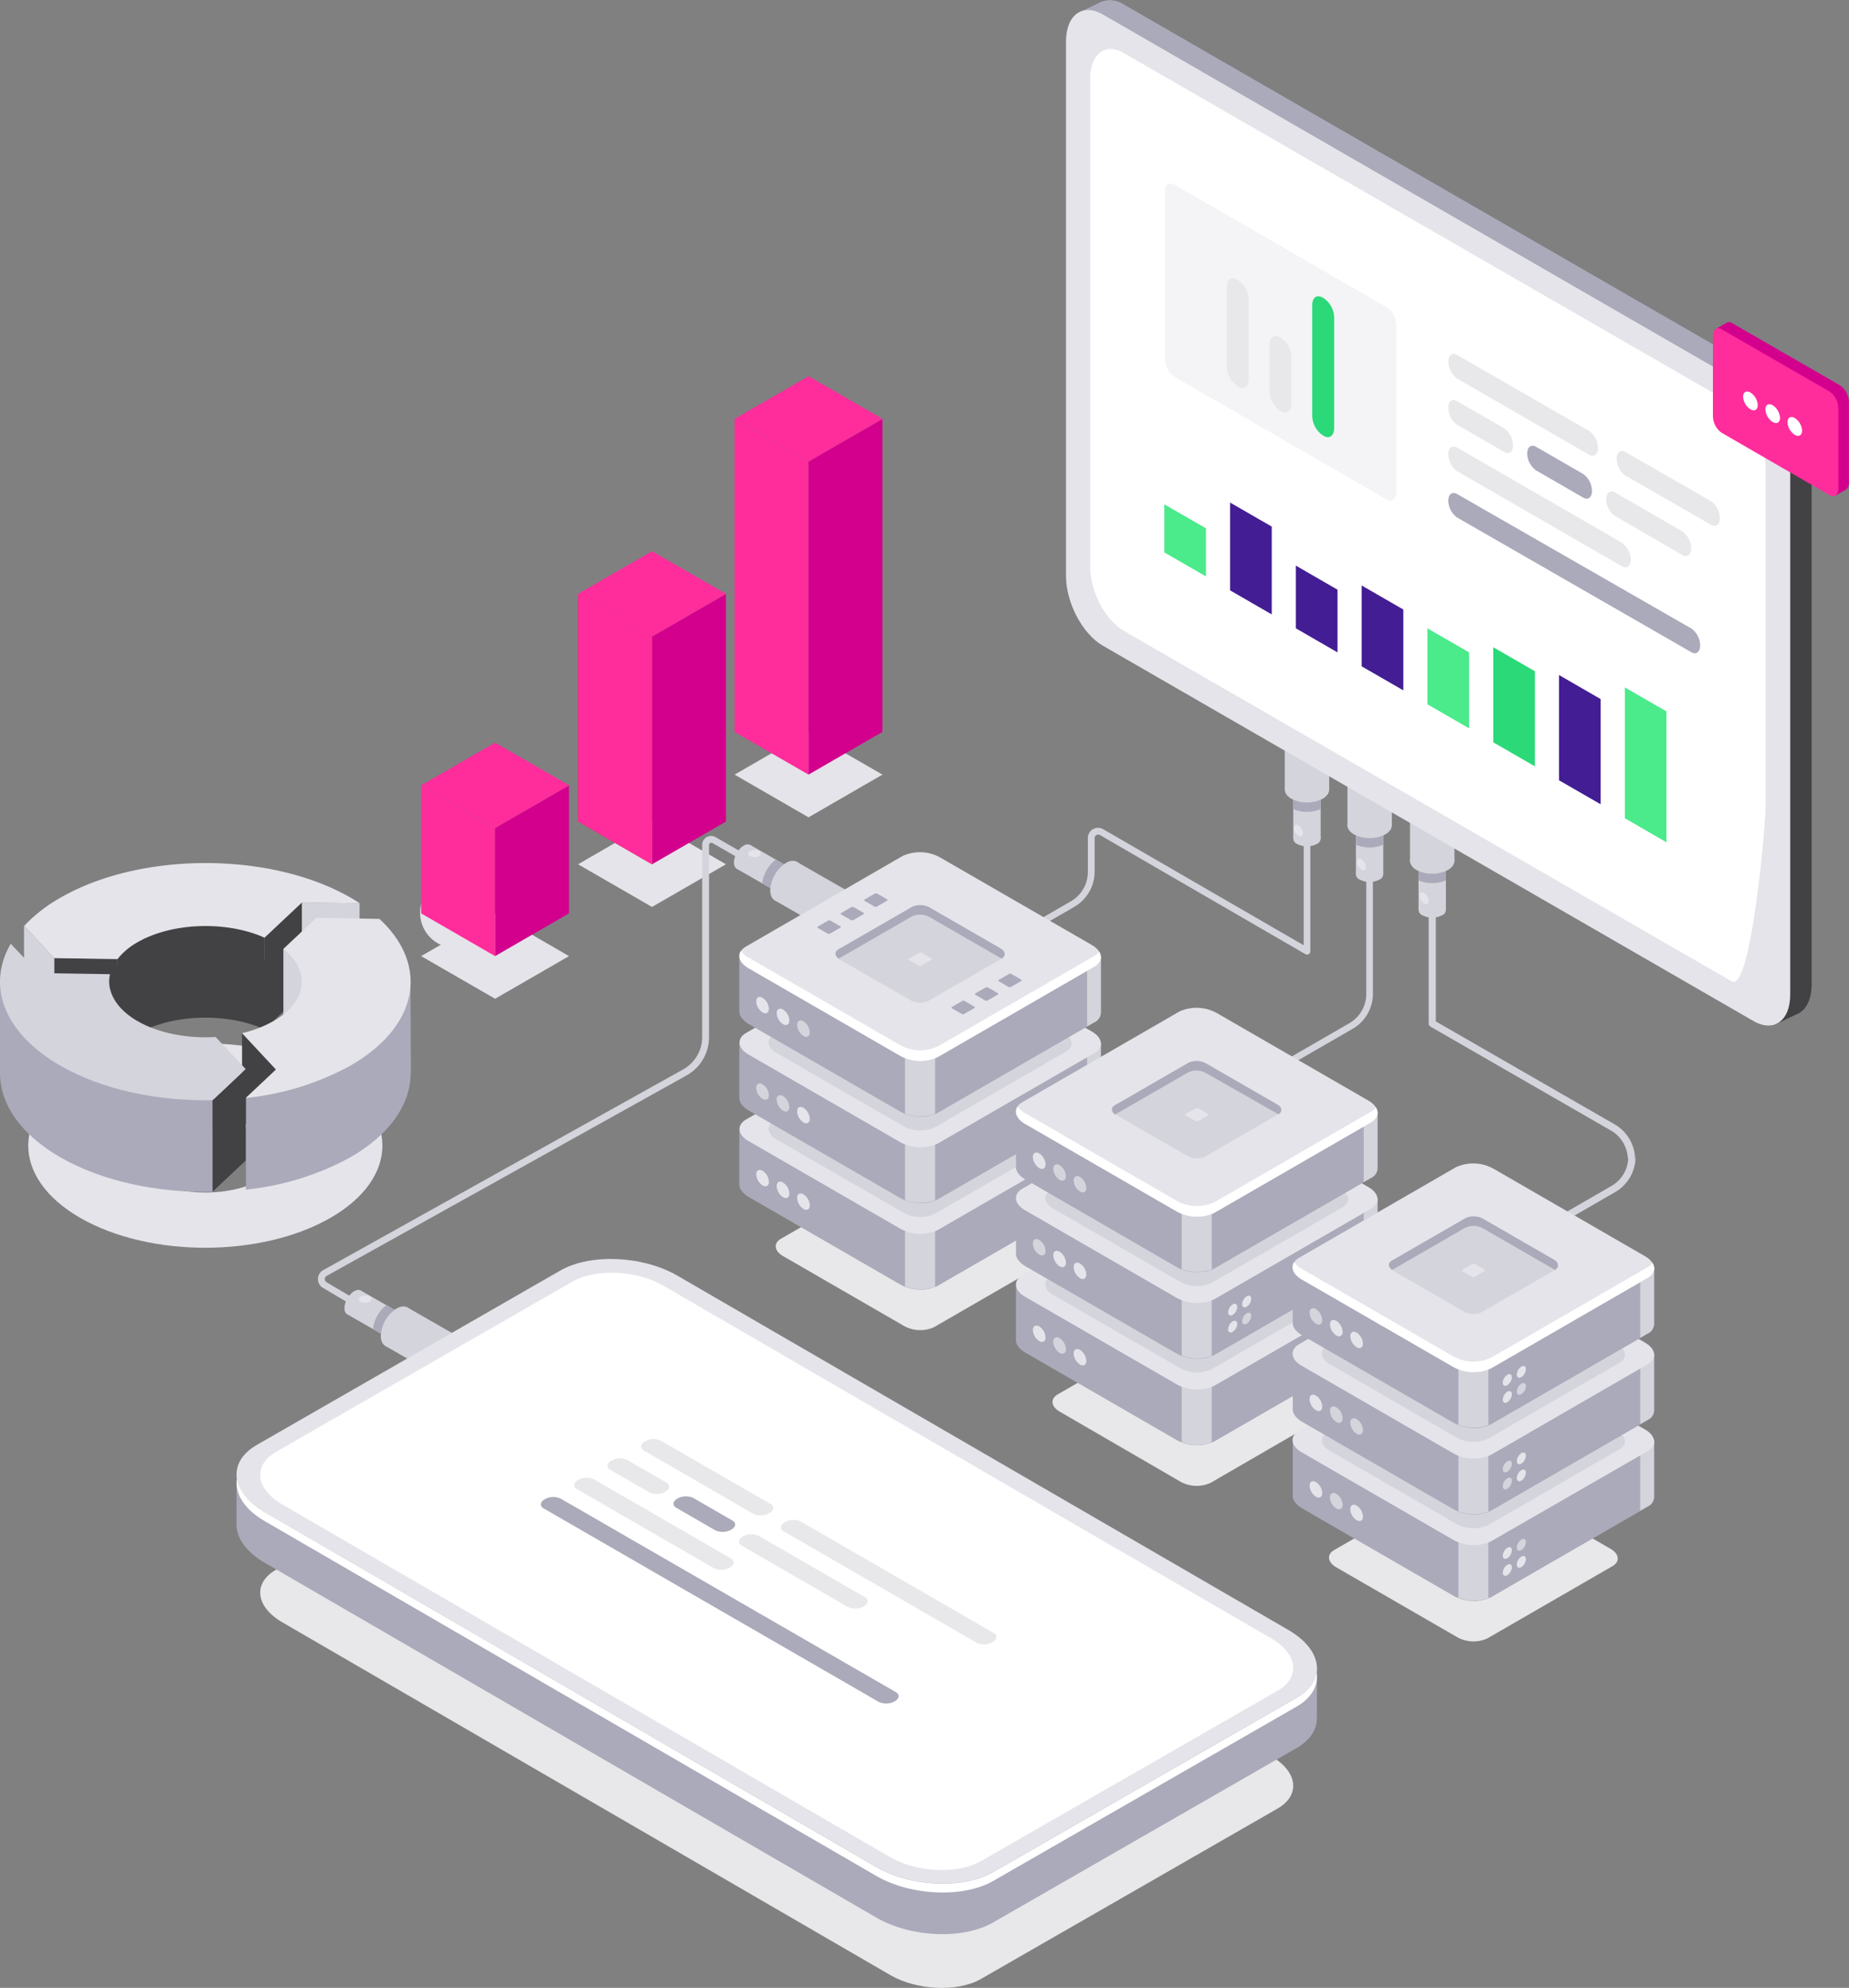 <svg xmlns="http://www.w3.org/2000/svg" viewBox="0 0 361.86 389.04"><rect x="0" y="0" width="361.86" height="389.04" fill="#808080" stroke="none"/><defs><style>.cls-1,.cls-11{fill:#e4e4ea;}.cls-2{fill:#424143;}.cls-3{fill:#d4d4dc;}.cls-4{fill:#aaaaba;}.cls-5{fill:#c13d1a;}.cls-6{fill:#d3008d;}.cls-7{fill:#ff2c9c;}.cls-8{fill:#e8e8ea;}.cls-9{fill:#fff;}.cls-10{fill:#9b9aac;}.cls-11{opacity:0.4;}.cls-12{fill:#2bd978;}.cls-13{fill:#4bea8b;}.cls-14{fill:#431d93;}</style></defs><title>00 - lifecycle 02 - colorcorrected</title><g id="Layer_2" data-name="Layer 2"><g id="Layer_2-2" data-name="Layer 2"><path class="cls-1" d="M64.68,210.07c-13.52-7.81-35.44-7.81-49,0s-13.52,20.46,0,28.27,35.44,7.81,49,0S78.21,217.87,64.68,210.07ZM51.46,230.7c-6.21,3.59-16.29,3.59-22.51,0s-6.22-9.41,0-13,16.29-3.59,22.51,0S57.67,227.11,51.46,230.7Z"/><path class="cls-2" d="M10.62,205.44l12.35.19a13.13,13.13,0,0,1,3.9-3.28c6.79-3.92,17.47-4.22,24.87-.91l7.34-6.9,11.3.18c-.56-.37-1.13-.73-1.74-1.07-15.7-9.07-41.16-9.07-56.87,0a29.87,29.87,0,0,0-7.07,5.5Z"/><polygon class="cls-3" points="70.37 176.78 70.37 194.72 59.07 194.54 59.07 176.6 70.37 176.78"/><polygon class="cls-2" points="51.74 183.51 51.74 201.44 59.07 194.54 59.07 176.6 51.74 183.51"/><path class="cls-2" d="M23,187.7v17.93L39.21,192.4l12.52,9V183.51L40.2,177.91S24.33,182.77,23.5,183,23,187.7,23,187.7Z"/><polygon class="cls-2" points="10.62 187.51 10.62 205.44 22.97 205.63 22.97 187.7 10.62 187.51"/><polygon class="cls-3" points="4.7 181.21 4.7 199.14 10.62 205.44 10.62 187.51 4.7 181.21"/><path class="cls-1" d="M10.62,187.51,23,187.7a13.14,13.14,0,0,1,3.9-3.28c6.79-3.92,17.47-4.22,24.87-.91l7.34-6.9,11.3.18c-.56-.37-1.13-.73-1.74-1.08-15.7-9.07-41.16-9.07-56.87,0a29.86,29.86,0,0,0-7.07,5.5Z"/><path class="cls-3" d="M55.46,185.71V202.2l10.69-2.56s-.63-9.65-.86-9.9S55.46,185.71,55.46,185.71Z"/><path class="cls-2" d="M47.37,202.2v17.93l1.15,1.23L56.06,217s-1.17-13.69-1.31-14S47.37,202.2,47.37,202.2Z"/><path class="cls-4" d="M61.92,197.57l-6.46,6.08c5.38,4.26,4.75,10.26-1.91,14.11a23,23,0,0,1-6.18,2.38L54,227.25l-5.92,5.57a53.78,53.78,0,0,0,20.51-6.34c13.5-7.79,15.38-19.75,5.67-28.71Z"/><polygon class="cls-4" points="48.13 214.88 48.13 232.82 62.78 227.16 80.41 210.34 80.34 191.3 61.69 206.08 48.13 214.88"/><path class="cls-1" d="M61.92,179.63l-6.46,6.08C60.84,190,60.2,196,53.54,199.82a23,23,0,0,1-6.18,2.38L54,209.32l-5.92,5.57a53.78,53.78,0,0,0,20.51-6.34c13.5-7.79,15.38-19.75,5.67-28.71Z"/><path class="cls-4" d="M48.08,227.16l-5.89-6.27c-5.47.33-11.14-.71-15.32-3.13s-6.11-5.91-5.35-9.16l-14-.22L2.1,202.64C-2.61,210.73.6,220,11.77,226.47c8.21,4.74,19.08,7,29.83,6.78Z"/><polygon class="cls-4" points="41.6 215.32 41.6 233.25 0 210.2 0 192.26 6.08 194.72 41.6 215.32"/><polygon class="cls-2" points="48.08 209.22 48.08 227.16 41.6 233.25 41.6 215.32 48.08 209.22"/><path class="cls-3" d="M48.08,209.22l-5.89-6.27c-5.47.33-11.14-.71-15.32-3.13s-6.11-5.91-5.35-9.16l-14-.22L2.1,184.7c-4.72,8.09-1.5,17.39,9.67,23.84,8.21,4.74,19.08,7,29.83,6.78Z"/><circle class="cls-1" cx="89.11" cy="178.63" r="6.9"/><polygon class="cls-1" points="82.42 187.12 96.89 178.76 111.36 187.12 96.89 195.47 82.42 187.12"/><polygon class="cls-1" points="113.13 169.15 127.6 160.79 142.07 169.15 127.6 177.5 113.13 169.15"/><polygon class="cls-1" points="143.76 151.6 158.23 143.25 172.7 151.6 158.23 159.96 143.76 151.6"/><polygon class="cls-5" points="127.6 169.15 127.6 124.59 113.13 116.23 113.13 160.79 127.6 169.15"/><polygon class="cls-6" points="127.6 124.59 142.07 116.23 142.07 160.79 127.6 169.15 127.6 124.59"/><polygon class="cls-7" points="127.6 169.15 127.6 124.59 113.13 116.23 113.13 160.79 127.6 169.15"/><polygon class="cls-7" points="96.89 187.12 96.89 162.05 82.42 153.7 82.42 178.76 96.89 187.12"/><polygon class="cls-6" points="96.89 162.05 111.36 153.7 111.36 178.76 96.89 187.12 96.89 162.05"/><polygon class="cls-7" points="82.42 153.7 96.89 145.34 111.36 153.7 96.89 162.05 82.42 153.7"/><polygon class="cls-7" points="158.23 151.6 158.23 90.33 143.76 81.98 143.76 143.25 158.23 151.6"/><polygon class="cls-6" points="158.23 90.33 172.7 81.98 172.7 143.25 158.23 151.6 158.23 90.33"/><polygon class="cls-7" points="143.76 81.98 158.23 73.63 172.7 81.98 158.23 90.33 143.76 81.98"/><polygon class="cls-7" points="113.13 116.23 127.6 107.88 142.07 116.23 127.6 124.59 113.13 116.23"/><path class="cls-3" d="M73.24,257.88a.65.65,0,0,1-.33-.09l-9.66-5.71a2,2,0,0,1,0-3.5l70.44-39.28a7.27,7.27,0,0,0,3.73-6.34v-37.6a1.75,1.75,0,0,1,2.63-1.52l6.66,3.84a.65.65,0,0,1-.65,1.13L139.44,165a.45.45,0,0,0-.68.39v37.6a8.57,8.57,0,0,1-4.39,7.48L63.93,249.71a.72.72,0,0,0,0,1.25l9.66,5.71a.65.65,0,0,1-.33,1.21Z"/><rect class="cls-3" x="71.64" y="252" width="5.36" height="11.57" transform="translate(334.92 321.54) rotate(119.83)"/><path class="cls-3" d="M67.41,256a4.19,4.19,0,0,1,1.89-3.29c1-.61,1.9-.12,1.9,1.09a4.19,4.19,0,0,1-1.89,3.29C68.26,257.7,67.41,257.21,67.41,256Z"/><rect class="cls-3" x="81.11" y="255.09" width="8.69" height="18.15" transform="translate(357.13 321.44) rotate(119.83)"/><path class="cls-4" d="M79,257.39l-3.4-1.95A6.94,6.94,0,0,0,73,260.09l3.4,1.95A6.94,6.94,0,0,0,79,257.39Z"/><path class="cls-3" d="M74.52,261.44a6.79,6.79,0,0,1,3.06-5.33c1.69-1,3.07-.19,3.08,1.76a6.79,6.79,0,0,1-3.06,5.33C75.9,264.18,74.53,263.39,74.52,261.44Z"/><path class="cls-1" d="M70.58,254.76a.54.54,0,0,1,0-1,2,2,0,0,1,1.78,0,.54.54,0,0,1,0,1A2,2,0,0,1,70.58,254.76Z"/><rect class="cls-3" x="147.86" y="164.79" width="5.36" height="11.57" transform="translate(373.4 124.84) rotate(119.83)"/><path class="cls-3" d="M143.63,168.8a4.19,4.19,0,0,1,1.89-3.29c1-.61,1.9-.12,1.9,1.09a4.19,4.19,0,0,1-1.89,3.29C144.48,170.5,143.63,170,143.63,168.8Z"/><rect class="cls-3" x="157.33" y="167.89" width="8.69" height="18.15" transform="translate(395.61 124.74) rotate(119.83)"/><path class="cls-4" d="M155.24,170.18l-3.4-1.95a6.93,6.93,0,0,0-2.67,4.65l3.4,1.95A6.94,6.94,0,0,0,155.24,170.18Z"/><path class="cls-3" d="M150.74,174.23a6.79,6.79,0,0,1,3.06-5.33c1.69-1,3.07-.19,3.08,1.76a6.79,6.79,0,0,1-3.06,5.33C152.12,177,150.74,176.19,150.74,174.23Z"/><path class="cls-1" d="M146.79,167.56a.54.54,0,0,1,0-1,2,2,0,0,1,1.78,0,.54.54,0,0,1,0,1A2,2,0,0,1,146.79,167.56Z"/><path class="cls-3" d="M185.64,191.6a.65.65,0,0,1-.33-1.21l24.28-14a6.64,6.64,0,0,0,3.31-5.74V164a2,2,0,0,1,3-1.72L255.14,185V154.47a.65.65,0,1,1,1.3,0v31.69a.65.65,0,0,1-1,.56l-40.21-23.31a.69.69,0,0,0-1,.6v6.62a8,8,0,0,1-4,6.86l-24.28,14A.65.65,0,0,1,185.64,191.6Z"/><path class="cls-3" d="M234.21,218.89a.65.65,0,0,1-.33-1.21l30.2-17.43a6.64,6.64,0,0,0,3.31-5.74V131.44c0-.36.29,29.35.65,29.35s.65-29.71.65-29.35v63.07a7.94,7.94,0,0,1-4,6.86l-30.2,17.43A.65.65,0,0,1,234.21,218.89Z"/><path class="cls-3" d="M288.35,249.21a.7.7,0,0,1-.35-1.3l27.38-15.81a6.59,6.59,0,0,0,3.29-5.71l-.09.56a6.6,6.6,0,0,0-3.29-5.68l-35.34-20.35a.7.7,0,0,1-.35-.6V168.42a.7.7,0,0,1,1.4,0V199.9l35,20.15a8,8,0,0,1,4,6.89l.09-.56a8,8,0,0,1-4,6.93L288.7,249.12A.69.69,0,0,1,288.35,249.21Z"/><rect class="cls-3" x="277.61" y="166.47" width="5.36" height="11.57"/><path class="cls-3" d="M282.19,179.14a4.19,4.19,0,0,1-3.79,0,1.16,1.16,0,0,1,0-2.19,4.19,4.19,0,0,1,3.79,0A1.16,1.16,0,0,1,282.19,179.14Z"/><rect class="cls-3" x="275.95" y="150.35" width="8.69" height="18.15"/><path class="cls-4" d="M277.61,168.38v3.92a6.94,6.94,0,0,0,5.36,0v-3.92A6.94,6.94,0,0,0,277.61,168.38Z"/><path class="cls-3" d="M283.36,170.27a6.79,6.79,0,0,1-6.14,0c-1.7-1-1.7-2.57,0-3.55a6.79,6.79,0,0,1,6.14,0C285.06,167.7,285.06,169.29,283.36,170.27Z"/><rect class="cls-3" x="265.36" y="159.5" width="5.36" height="11.57"/><path class="cls-3" d="M269.93,172.16a4.19,4.19,0,0,1-3.79,0,1.16,1.16,0,0,1,0-2.19,4.19,4.19,0,0,1,3.79,0A1.16,1.16,0,0,1,269.93,172.16Z"/><rect class="cls-3" x="263.7" y="143.38" width="8.69" height="18.15"/><path class="cls-4" d="M265.36,161.4v3.92a6.94,6.94,0,0,0,5.36,0V161.4A6.94,6.94,0,0,0,265.36,161.4Z"/><path class="cls-3" d="M271.11,163.3a6.79,6.79,0,0,1-6.14,0c-1.7-1-1.7-2.57,0-3.55a6.79,6.79,0,0,1,6.14,0C272.81,160.73,272.81,162.32,271.11,163.3Z"/><rect class="cls-3" x="253.1" y="152.53" width="5.36" height="11.57"/><path class="cls-3" d="M257.68,165.19a4.19,4.19,0,0,1-3.79,0,1.16,1.16,0,0,1,0-2.19,4.19,4.19,0,0,1,3.79,0A1.16,1.16,0,0,1,257.68,165.19Z"/><rect class="cls-3" x="251.44" y="136.4" width="8.69" height="18.15"/><path class="cls-4" d="M253.1,154.43v3.92a6.94,6.94,0,0,0,5.36,0v-3.92A6.94,6.94,0,0,0,253.1,154.43Z"/><path class="cls-3" d="M258.86,156.32a6.79,6.79,0,0,1-6.14,0c-1.7-1-1.7-2.57,0-3.55a6.79,6.79,0,0,1,6.14,0C260.55,153.75,260.55,155.34,258.86,156.32Z"/><path class="cls-1" d="M255,163.06c0,.57-.4.8-.89.51a2,2,0,0,1-.89-1.54c0-.57.4-.8.89-.51A2,2,0,0,1,255,163.06Z"/><path class="cls-8" d="M182.79,259.74l24.52-14.16c1.5-.87,1.32-2.39-.42-3.39l-23.67-13.67a6.52,6.52,0,0,0-5.87-.24l-24.52,14.16c-1.5.87-1.32,2.39.42,3.39l23.67,13.67A6.53,6.53,0,0,0,182.79,259.74Z"/><path class="cls-4" d="M144.69,231.66h0V221.06h23.75l8.21-4.74a8.17,8.17,0,0,1,7.35.3l7.66,4.42h23.77v10.89a2.13,2.13,0,0,1-1.26,2l-30.7,17.73a8.17,8.17,0,0,1-7.35-.3l-29.64-17.12C145.22,233.47,144.62,232.53,144.69,231.66Z"/><path class="cls-4" d="M180.06,215.58a8.48,8.48,0,0,1,3.94,1l7.66,4.42h23.77v10.89a2.13,2.13,0,0,1-1.26,2l-30.7,17.73a6.65,6.65,0,0,1-3.41.73Z"/><path class="cls-3" d="M212.75,221h2.69v10.89a2.13,2.13,0,0,1-1.26,2l-1.43.82Z"/><path class="cls-3" d="M183,251.85a8.38,8.38,0,0,1-5.88-.07V239.41H183Z"/><path class="cls-1" d="M183.48,240.76,214.18,223c1.88-1.09,1.65-3-.53-4.24L184,201.67a8.17,8.17,0,0,0-7.35-.3L146,219.1c-1.88,1.09-1.65,3,.53,4.24l29.64,17.12A8.17,8.17,0,0,0,183.48,240.76Z"/><path class="cls-3" d="M182.92,237.57l25.73-14.85c1.58-.91,1.38-2.5-.44-3.56l-24.84-14.34a6.85,6.85,0,0,0-6.16-.26l-25.73,14.85c-1.58.91-1.38,2.5.44,3.56l24.84,14.34A6.85,6.85,0,0,0,182.92,237.57Z"/><path class="cls-1" d="M156,234.45a2.74,2.74,0,0,0,1.24,2.15c.68.4,1.24.07,1.24-.72a2.74,2.74,0,0,0-1.24-2.15C156.54,233.34,156,233.66,156,234.45Z"/><path class="cls-1" d="M152,232.15a2.74,2.74,0,0,0,1.24,2.15c.68.4,1.24.07,1.24-.72a2.74,2.74,0,0,0-1.24-2.15C152.55,231,152,231.36,152,232.15Z"/><path class="cls-1" d="M148,229.85a2.74,2.74,0,0,0,1.24,2.15c.68.4,1.24.07,1.24-.72a2.74,2.74,0,0,0-1.24-2.15C148.56,228.74,148,229.06,148,229.85Z"/><path class="cls-4" d="M144.69,214.73h0V204.14h23.75l8.21-4.74a8.17,8.17,0,0,1,7.35.3l7.66,4.42h23.77V215a2.13,2.13,0,0,1-1.26,2l-30.7,17.73a8.17,8.17,0,0,1-7.35-.3l-29.64-17.12C145.22,216.54,144.62,215.6,144.69,214.73Z"/><path class="cls-4" d="M180.06,198.65a8.48,8.48,0,0,1,3.94,1l7.66,4.42h23.77V215a2.13,2.13,0,0,1-1.26,2l-30.7,17.73a6.65,6.65,0,0,1-3.41.73Z"/><path class="cls-3" d="M212.75,204.1h2.69V215a2.13,2.13,0,0,1-1.26,2l-1.43.82Z"/><path class="cls-3" d="M183,234.92a8.38,8.38,0,0,1-5.88-.07V222.48H183Z"/><path class="cls-1" d="M183.48,223.83l30.7-17.73c1.88-1.09,1.65-3-.53-4.24L184,184.75a8.17,8.17,0,0,0-7.35-.3L146,202.17c-1.88,1.09-1.65,3,.53,4.24l29.64,17.12A8.17,8.17,0,0,0,183.48,223.83Z"/><path class="cls-3" d="M182.92,220.64l25.73-14.85c1.58-.91,1.38-2.5-.44-3.56l-24.84-14.34a6.85,6.85,0,0,0-6.16-.26l-25.73,14.85c-1.58.91-1.38,2.5.44,3.56l24.84,14.34A6.85,6.85,0,0,0,182.92,220.64Z"/><path class="cls-1" d="M156,217.52a2.74,2.74,0,0,0,1.24,2.15c.68.4,1.24.07,1.24-.72a2.74,2.74,0,0,0-1.24-2.15C156.54,216.41,156,216.73,156,217.52Z"/><path class="cls-3" d="M152,215.22a2.74,2.74,0,0,0,1.24,2.15c.68.4,1.24.07,1.24-.72a2.74,2.74,0,0,0-1.24-2.15C152.55,214.11,152,214.43,152,215.22Z"/><path class="cls-3" d="M148,212.92a2.74,2.74,0,0,0,1.24,2.15c.68.4,1.24.07,1.24-.72a2.74,2.74,0,0,0-1.24-2.15C148.56,211.81,148,212.13,148,212.92Z"/><path class="cls-4" d="M144.69,197.8h0V187.21h23.75l8.21-4.74a8.17,8.17,0,0,1,7.35.3l7.66,4.42h23.77v10.89a2.13,2.13,0,0,1-1.26,2l-30.7,17.73a8.17,8.17,0,0,1-7.35-.3l-29.64-17.12C145.22,199.61,144.62,198.67,144.69,197.8Z"/><path class="cls-4" d="M180.06,181.73a8.48,8.48,0,0,1,3.94,1l7.66,4.42h23.77v10.89a2.13,2.13,0,0,1-1.26,2l-30.7,17.73a6.65,6.65,0,0,1-3.41.73Z"/><path class="cls-3" d="M212.75,187.17h2.69v10.89a2.13,2.13,0,0,1-1.26,2l-1.43.82Z"/><path class="cls-3" d="M183,218a8.38,8.38,0,0,1-5.88-.07V205.55H183Z"/><path class="cls-1" d="M183.48,206.9l30.7-17.73c1.88-1.09,1.65-3-.53-4.24L184,167.82a8.17,8.17,0,0,0-7.35-.3L146,185.24c-1.88,1.09-1.65,3,.53,4.24l29.64,17.12A8.17,8.17,0,0,0,183.48,206.9Z"/><path class="cls-9" d="M146.48,187.4l29.64,17.12a8.17,8.17,0,0,0,7.35.3l30.7-17.73a2.84,2.84,0,0,0,.94-.83c.65,1,.35,2.17-.94,2.92l-30.7,17.73a8.17,8.17,0,0,1-7.35-.3l-29.64-17.12c-1.69-1-2.2-2.34-1.47-3.41A4.11,4.11,0,0,0,146.48,187.4Z"/><path class="cls-3" d="M156,200.6a2.74,2.74,0,0,0,1.24,2.15c.68.4,1.24.07,1.24-.72a2.74,2.74,0,0,0-1.24-2.15C156.54,199.48,156,199.81,156,200.6Z"/><path class="cls-1" d="M152,198.29a2.74,2.74,0,0,0,1.24,2.15c.68.4,1.24.07,1.24-.72a2.74,2.74,0,0,0-1.24-2.15C152.55,197.18,152,197.5,152,198.29Z"/><path class="cls-1" d="M148,196a2.74,2.74,0,0,0,1.24,2.15c.68.4,1.24.07,1.24-.72a2.74,2.74,0,0,0-1.24-2.15C148.56,194.88,148,195.2,148,196Z"/><path class="cls-3" d="M181.66,195.91,196,187.62c.88-.51.77-1.4-.25-2l-13.87-8a3.82,3.82,0,0,0-3.44-.14l-14.37,8.29c-.88.51-.77,1.4.25,2l13.87,8A3.82,3.82,0,0,0,181.66,195.91Z"/><path class="cls-1" d="M180.29,189l2-1.15c.12-.07.11-.19,0-.27l-1.92-1.11a.53.53,0,0,0-.48,0l-2,1.15c-.12.07-.11.19,0,.27l1.92,1.11A.53.53,0,0,0,180.29,189Z"/><path class="cls-4" d="M196,187.62l0,0-.21-.14-13.87-8a3.82,3.82,0,0,0-3.44-.14l-14.33,8.27c-.81-.58-.86-1.37,0-1.84l14.37-8.29a3.82,3.82,0,0,1,3.44.14l13.87,8C196.8,186.22,196.91,187.11,196,187.62Z"/><path class="cls-8" d="M236.93,290.2,261.45,276c1.5-.87,1.32-2.39-.42-3.39L237.35,259a6.53,6.53,0,0,0-5.87-.24L207,272.9c-1.5.87-1.32,2.39.42,3.39L231.06,290A6.53,6.53,0,0,0,236.93,290.2Z"/><path class="cls-4" d="M198.83,262.12h0V251.52h23.75l8.21-4.74a8.17,8.17,0,0,1,7.35.3l7.66,4.42h23.77v10.89a2.13,2.13,0,0,1-1.26,2l-30.7,17.73a8.17,8.17,0,0,1-7.35-.3l-29.64-17.12C199.37,263.93,198.76,263,198.83,262.12Z"/><path class="cls-4" d="M234.21,246a8.48,8.48,0,0,1,3.94,1l7.66,4.42h23.77v10.89a2.13,2.13,0,0,1-1.26,2l-30.7,17.73a6.65,6.65,0,0,1-3.41.73Z"/><path class="cls-3" d="M266.89,251.49h2.69v10.89a2.13,2.13,0,0,1-1.26,2l-1.43.82Z"/><path class="cls-3" d="M237.14,282.31a8.38,8.38,0,0,1-5.88-.07V269.87h5.88Z"/><path class="cls-1" d="M237.62,271.22l30.7-17.73c1.88-1.09,1.65-3-.53-4.24l-29.64-17.12a8.17,8.17,0,0,0-7.35-.3l-30.7,17.73c-1.88,1.09-1.65,3,.53,4.24l29.64,17.12A8.17,8.17,0,0,0,237.62,271.22Z"/><path class="cls-3" d="M237.07,268l25.73-14.85c1.58-.91,1.38-2.5-.44-3.56l-24.84-14.34a6.85,6.85,0,0,0-6.16-.26l-25.73,14.85c-1.58.91-1.38,2.5.44,3.56l24.84,14.34A6.85,6.85,0,0,0,237.07,268Z"/><path class="cls-1" d="M210.12,264.91a2.74,2.74,0,0,0,1.24,2.15c.68.4,1.24.07,1.24-.72a2.74,2.74,0,0,0-1.24-2.15C210.68,263.8,210.12,264.12,210.12,264.91Z"/><path class="cls-3" d="M206.13,262.61a2.74,2.74,0,0,0,1.24,2.15c.68.4,1.24.07,1.24-.72a2.74,2.74,0,0,0-1.24-2.15C206.69,261.5,206.13,261.82,206.13,262.61Z"/><path class="cls-1" d="M202.14,260.31a2.74,2.74,0,0,0,1.24,2.15c.68.4,1.24.07,1.24-.72a2.74,2.74,0,0,0-1.24-2.15C202.7,259.2,202.14,259.52,202.14,260.31Z"/><path class="cls-4" d="M198.83,245.19h0V234.6h23.75l8.21-4.74a8.17,8.17,0,0,1,7.35.3l7.66,4.42h23.77v10.89a2.13,2.13,0,0,1-1.26,2l-30.7,17.73a8.17,8.17,0,0,1-7.35-.3l-29.64-17.12C199.37,247,198.76,246.06,198.83,245.19Z"/><path class="cls-4" d="M234.21,229.11a8.48,8.48,0,0,1,3.94,1l7.66,4.42h23.77v10.89a2.13,2.13,0,0,1-1.26,2l-30.7,17.73a6.65,6.65,0,0,1-3.41.73Z"/><path class="cls-3" d="M266.89,234.56h2.69v10.89a2.13,2.13,0,0,1-1.26,2l-1.43.82Z"/><path class="cls-3" d="M237.14,265.38a8.38,8.38,0,0,1-5.88-.07V252.94h5.88Z"/><path class="cls-1" d="M237.62,254.29l30.7-17.73c1.88-1.09,1.65-3-.53-4.24l-29.64-17.12a8.17,8.17,0,0,0-7.35-.3l-30.7,17.73c-1.88,1.09-1.65,3,.53,4.24L230.27,254A8.17,8.17,0,0,0,237.62,254.29Z"/><path class="cls-3" d="M237.07,251.1l25.73-14.85c1.58-.91,1.38-2.5-.44-3.56l-24.84-14.34a6.85,6.85,0,0,0-6.16-.26l-25.73,14.85c-1.58.91-1.38,2.5.44,3.56l24.84,14.34A6.85,6.85,0,0,0,237.07,251.1Z"/><path class="cls-1" d="M210.12,248a2.74,2.74,0,0,0,1.24,2.15c.68.4,1.24.07,1.24-.72a2.74,2.74,0,0,0-1.24-2.15C210.68,246.87,210.12,247.19,210.12,248Z"/><path class="cls-1" d="M206.13,245.68a2.74,2.74,0,0,0,1.24,2.15c.68.4,1.24.07,1.24-.72a2.74,2.74,0,0,0-1.24-2.15C206.69,244.57,206.13,244.89,206.13,245.68Z"/><path class="cls-3" d="M202.14,243.38a2.74,2.74,0,0,0,1.24,2.15c.68.4,1.24.07,1.24-.72a2.74,2.74,0,0,0-1.24-2.15C202.7,242.27,202.14,242.59,202.14,243.38Z"/><path class="cls-4" d="M198.83,228.26h0V217.67h23.75l8.21-4.74a8.17,8.17,0,0,1,7.35.3l7.66,4.42h23.77v10.89a2.13,2.13,0,0,1-1.26,2l-30.7,17.73a8.17,8.17,0,0,1-7.35-.3L200.62,230.8C199.37,230.07,198.76,229.13,198.83,228.26Z"/><path class="cls-4" d="M234.21,212.19a8.48,8.48,0,0,1,3.94,1l7.66,4.42h23.77v10.89a2.13,2.13,0,0,1-1.26,2l-30.7,17.73a6.65,6.65,0,0,1-3.41.73Z"/><path class="cls-3" d="M266.89,217.63h2.69v10.89a2.13,2.13,0,0,1-1.26,2l-1.43.82Z"/><path class="cls-3" d="M237.14,248.45a8.38,8.38,0,0,1-5.88-.07V236h5.88Z"/><path class="cls-1" d="M237.62,237.36l30.7-17.73c1.88-1.09,1.65-3-.53-4.24l-29.64-17.12a8.17,8.17,0,0,0-7.35-.3l-30.7,17.73c-1.88,1.09-1.65,3,.53,4.24l29.64,17.12A8.17,8.17,0,0,0,237.62,237.36Z"/><path class="cls-9" d="M200.62,217.86,230.27,235a8.17,8.17,0,0,0,7.35.3l30.7-17.73a2.84,2.84,0,0,0,.94-.83c.65,1,.35,2.17-.94,2.92l-30.7,17.73a8.17,8.17,0,0,1-7.35-.3l-29.64-17.12c-1.69-1-2.2-2.34-1.47-3.41A4.11,4.11,0,0,0,200.62,217.86Z"/><path class="cls-3" d="M210.12,231.06a2.74,2.74,0,0,0,1.24,2.15c.68.4,1.24.07,1.24-.72a2.74,2.74,0,0,0-1.24-2.15C210.68,229.94,210.12,230.27,210.12,231.06Z"/><path class="cls-3" d="M206.13,228.75a2.74,2.74,0,0,0,1.24,2.15c.68.4,1.24.07,1.24-.72a2.74,2.74,0,0,0-1.24-2.15C206.69,227.64,206.13,228,206.13,228.75Z"/><path class="cls-1" d="M202.14,226.45a2.74,2.74,0,0,0,1.24,2.15c.68.4,1.24.07,1.24-.72a2.74,2.74,0,0,0-1.24-2.15C202.7,225.34,202.14,225.66,202.14,226.45Z"/><path class="cls-3" d="M235.8,226.37l14.37-8.29c.88-.51.77-1.4-.25-2l-13.87-8a3.82,3.82,0,0,0-3.44-.14l-14.37,8.29c-.88.51-.77,1.4.25,2l13.87,8A3.82,3.82,0,0,0,235.8,226.37Z"/><path class="cls-1" d="M234.43,219.43l2-1.15c.12-.07.11-.19,0-.27l-1.92-1.11a.53.53,0,0,0-.48,0L232,218c-.12.07-.11.19,0,.27l1.92,1.11A.53.53,0,0,0,234.43,219.43Z"/><path class="cls-4" d="M250.17,218.08l0,0-.21-.14L236,210a3.82,3.82,0,0,0-3.44-.14l-14.33,8.27c-.81-.58-.86-1.37,0-1.84l14.37-8.29a3.82,3.82,0,0,1,3.44.14l13.87,8C250.94,216.68,251.05,217.57,250.17,218.08Z"/><path class="cls-1" d="M240.35,256.82c0,.57.4.8.89.51a2,2,0,0,0,.89-1.54c0-.57-.4-.8-.89-.51A2,2,0,0,0,240.35,256.82Z"/><path class="cls-1" d="M243.1,255.23c0,.57.4.8.89.51a2,2,0,0,0,.89-1.54c0-.57-.4-.8-.89-.51A2,2,0,0,0,243.1,255.23Z"/><path class="cls-1" d="M240.35,260.15c0,.57.4.8.89.51a2,2,0,0,0,.89-1.54c0-.57-.4-.8-.89-.51A2,2,0,0,0,240.35,260.15Z"/><path class="cls-3" d="M243.1,258.56c0,.57.4.8.89.51a2,2,0,0,0,.89-1.54c0-.57-.4-.8-.89-.51A2,2,0,0,0,243.1,258.56Z"/><path class="cls-8" d="M291.07,320.66l24.52-14.16c1.5-.87,1.32-2.39-.42-3.39l-23.67-13.67a6.52,6.52,0,0,0-5.87-.24l-24.52,14.16c-1.5.87-1.32,2.39.42,3.39l23.67,13.67A6.53,6.53,0,0,0,291.07,320.66Z"/><path class="cls-4" d="M253,292.58h0V282h23.75l8.21-4.74a8.17,8.17,0,0,1,7.35.3l7.66,4.42h23.77v10.89a2.13,2.13,0,0,1-1.26,2l-30.7,17.73a8.17,8.17,0,0,1-7.35-.3l-29.64-17.12C253.51,294.39,252.9,293.45,253,292.58Z"/><path class="cls-4" d="M288.35,276.5a8.48,8.48,0,0,1,3.94,1l7.66,4.42h23.77v10.89a2.13,2.13,0,0,1-1.26,2l-30.7,17.73a6.65,6.65,0,0,1-3.41.73Z"/><path class="cls-3" d="M321,281.95h2.69v10.89a2.13,2.13,0,0,1-1.26,2l-1.43.82Z"/><path class="cls-3" d="M291.29,312.77a8.38,8.38,0,0,1-5.88-.07V300.33h5.88Z"/><path class="cls-1" d="M291.76,301.68,322.46,284c1.88-1.09,1.65-3-.53-4.24l-29.64-17.12a8.17,8.17,0,0,0-7.35-.3L254.23,280c-1.88,1.09-1.65,3,.53,4.24l29.64,17.12A8.17,8.17,0,0,0,291.76,301.68Z"/><path class="cls-3" d="M291.21,298.49l25.73-14.85c1.58-.91,1.38-2.5-.44-3.56l-24.84-14.34a6.85,6.85,0,0,0-6.16-.26l-25.73,14.85c-1.58.91-1.38,2.5.44,3.56L285,298.23A6.85,6.85,0,0,0,291.21,298.49Z"/><path class="cls-1" d="M264.26,295.37a2.74,2.74,0,0,0,1.24,2.15c.68.4,1.24.07,1.24-.72a2.74,2.74,0,0,0-1.24-2.15C264.82,294.26,264.26,294.58,264.26,295.37Z"/><path class="cls-3" d="M260.28,293.07a2.74,2.74,0,0,0,1.24,2.15c.68.4,1.24.07,1.24-.72a2.74,2.74,0,0,0-1.24-2.15C260.83,292,260.28,292.28,260.28,293.07Z"/><path class="cls-1" d="M256.29,290.77a2.74,2.74,0,0,0,1.24,2.15c.68.4,1.24.07,1.24-.72a2.74,2.74,0,0,0-1.24-2.15C256.84,289.66,256.29,290,256.29,290.77Z"/><path class="cls-4" d="M253,275.65h0V265.06h23.75l8.21-4.74a8.17,8.17,0,0,1,7.35.3l7.66,4.42h23.77v10.89a2.13,2.13,0,0,1-1.26,2l-30.7,17.73a8.17,8.17,0,0,1-7.35-.3l-29.64-17.12C253.51,277.46,252.9,276.52,253,275.65Z"/><path class="cls-4" d="M288.35,259.57a8.48,8.48,0,0,1,3.94,1l7.66,4.42h23.77v10.89a2.13,2.13,0,0,1-1.26,2l-30.7,17.73a6.65,6.65,0,0,1-3.41.73Z"/><path class="cls-3" d="M321,265h2.69v10.89a2.13,2.13,0,0,1-1.26,2l-1.43.82Z"/><path class="cls-3" d="M291.29,295.84a8.38,8.38,0,0,1-5.88-.07V283.4h5.88Z"/><path class="cls-1" d="M291.76,284.75,322.46,267c1.88-1.09,1.65-3-.53-4.24l-29.64-17.12a8.17,8.17,0,0,0-7.35-.3l-30.7,17.73c-1.88,1.09-1.65,3,.53,4.24l29.64,17.12A8.17,8.17,0,0,0,291.76,284.75Z"/><path class="cls-3" d="M291.21,281.56l25.73-14.85c1.58-.91,1.38-2.5-.44-3.56l-24.84-14.34a6.85,6.85,0,0,0-6.16-.26l-25.73,14.85c-1.58.91-1.38,2.5.44,3.56L285,281.31A6.85,6.85,0,0,0,291.21,281.56Z"/><path class="cls-3" d="M264.26,278.45a2.74,2.74,0,0,0,1.24,2.15c.68.4,1.24.07,1.24-.72a2.74,2.74,0,0,0-1.24-2.15C264.82,277.33,264.26,277.65,264.26,278.45Z"/><path class="cls-3" d="M260.28,276.14a2.74,2.74,0,0,0,1.24,2.15c.68.4,1.24.07,1.24-.72a2.74,2.74,0,0,0-1.24-2.15C260.83,275,260.28,275.35,260.28,276.14Z"/><path class="cls-1" d="M256.29,273.84a2.74,2.74,0,0,0,1.24,2.15c.68.4,1.24.07,1.24-.72a2.74,2.74,0,0,0-1.24-2.15C256.84,272.73,256.29,273,256.29,273.84Z"/><path class="cls-4" d="M253,258.72h0V248.13h23.75l8.21-4.74a8.17,8.17,0,0,1,7.35.3l7.66,4.42h23.77V259a2.13,2.13,0,0,1-1.26,2l-30.7,17.73a8.17,8.17,0,0,1-7.35-.3l-29.64-17.12C253.51,260.53,252.9,259.59,253,258.72Z"/><path class="cls-4" d="M288.35,242.65a8.48,8.48,0,0,1,3.94,1l7.66,4.42h23.77V259a2.13,2.13,0,0,1-1.26,2l-30.7,17.73a6.65,6.65,0,0,1-3.41.73Z"/><path class="cls-3" d="M321,248.09h2.69V259a2.13,2.13,0,0,1-1.26,2l-1.43.82Z"/><path class="cls-3" d="M291.29,278.91a8.38,8.38,0,0,1-5.88-.07V266.47h5.88Z"/><path class="cls-1" d="M291.76,267.82l30.7-17.73c1.88-1.09,1.65-3-.53-4.24l-29.64-17.12a8.17,8.17,0,0,0-7.35-.3l-30.7,17.73c-1.88,1.09-1.65,3,.53,4.24l29.64,17.12A8.17,8.17,0,0,0,291.76,267.82Z"/><path class="cls-9" d="M254.76,248.32l29.64,17.12a8.17,8.17,0,0,0,7.35.3L322.46,248a2.84,2.84,0,0,0,.94-.83c.65,1,.35,2.17-.94,2.92l-30.7,17.73a8.17,8.17,0,0,1-7.35-.3L254.76,250.4c-1.69-1-2.2-2.34-1.47-3.41A4.11,4.11,0,0,0,254.76,248.32Z"/><path class="cls-1" d="M264.26,261.52a2.74,2.74,0,0,0,1.24,2.15c.68.4,1.24.07,1.24-.72a2.74,2.74,0,0,0-1.24-2.15C264.82,260.4,264.26,260.73,264.26,261.52Z"/><path class="cls-1" d="M260.28,259.21a2.74,2.74,0,0,0,1.24,2.15c.68.4,1.24.07,1.24-.72a2.74,2.74,0,0,0-1.24-2.15C260.83,258.1,260.28,258.42,260.28,259.21Z"/><path class="cls-3" d="M256.29,256.91a2.74,2.74,0,0,0,1.24,2.15c.68.4,1.24.07,1.24-.72a2.74,2.74,0,0,0-1.24-2.15C256.84,255.8,256.29,256.12,256.29,256.91Z"/><path class="cls-3" d="M289.94,256.83l14.37-8.29c.88-.51.77-1.4-.25-2l-13.87-8a3.82,3.82,0,0,0-3.44-.14l-14.37,8.29c-.88.51-.77,1.4.25,2l13.87,8A3.82,3.82,0,0,0,289.94,256.83Z"/><path class="cls-1" d="M288.57,249.89l2-1.15c.12-.07.11-.19,0-.27l-1.92-1.11a.53.53,0,0,0-.48,0l-2,1.15c-.12.07-.11.19,0,.27l1.92,1.11A.53.53,0,0,0,288.57,249.89Z"/><path class="cls-4" d="M304.31,248.54l0,0-.21-.14-13.87-8a3.82,3.82,0,0,0-3.44-.14l-14.33,8.27c-.81-.58-.86-1.37,0-1.84l14.37-8.29a3.82,3.82,0,0,1,3.44.14l13.87,8C305.08,247.14,305.19,248,304.31,248.54Z"/><path class="cls-1" d="M294.1,270.59c0,.57.4.8.89.51a2,2,0,0,0,.89-1.54c0-.57-.4-.8-.89-.51A2,2,0,0,0,294.1,270.59Z"/><path class="cls-1" d="M296.85,269c0,.57.4.8.89.51a2,2,0,0,0,.89-1.54c0-.57-.4-.8-.89-.51A2,2,0,0,0,296.85,269Z"/><path class="cls-1" d="M294.1,273.92c0,.57.4.8.89.51a2,2,0,0,0,.89-1.54c0-.57-.4-.8-.89-.51A2,2,0,0,0,294.1,273.92Z"/><path class="cls-3" d="M296.85,272.34c0,.57.4.8.89.51a2,2,0,0,0,.89-1.54c0-.57-.4-.8-.89-.51A2,2,0,0,0,296.85,272.34Z"/><path class="cls-3" d="M294.1,287.52c0,.57.4.8.89.51a2,2,0,0,0,.89-1.54c0-.57-.4-.8-.89-.51A2,2,0,0,0,294.1,287.52Z"/><path class="cls-1" d="M296.85,285.94c0,.57.4.8.89.51a2,2,0,0,0,.89-1.54c0-.57-.4-.8-.89-.51A2,2,0,0,0,296.85,285.94Z"/><path class="cls-3" d="M294.1,290.85c0,.57.4.8.89.51a2,2,0,0,0,.89-1.54c0-.57-.4-.8-.89-.51A2,2,0,0,0,294.1,290.85Z"/><path class="cls-1" d="M296.85,289.27c0,.57.4.8.89.51a2,2,0,0,0,.89-1.54c0-.57-.4-.8-.89-.51A2,2,0,0,0,296.85,289.27Z"/><path class="cls-1" d="M294.1,304.45c0,.57.4.8.89.51a2,2,0,0,0,.89-1.54c0-.57-.4-.8-.89-.51A2,2,0,0,0,294.1,304.45Z"/><path class="cls-3" d="M296.85,302.86c0,.57.4.8.89.51a2,2,0,0,0,.89-1.54c0-.57-.4-.8-.89-.51A2,2,0,0,0,296.85,302.86Z"/><path class="cls-1" d="M294.1,307.78c0,.57.4.8.89.51a2,2,0,0,0,.89-1.54c0-.57-.4-.8-.89-.51A2,2,0,0,0,294.1,307.78Z"/><path class="cls-1" d="M296.85,306.19c0,.57.4.8.89.51a2,2,0,0,0,.89-1.54c0-.57-.4-.8-.89-.51A2,2,0,0,0,296.85,306.19Z"/><path class="cls-8" d="M54,307.22l58-33.32c4.57-2.63,12.55-2.28,17.82.78l118.92,69c5.27,3.06,5.83,7.66,1.26,10.29l-58,33.32c-4.57,2.63-12.55,2.28-17.82-.78l-118.92-69C50,314.45,49.46,309.85,54,307.22Z"/><path class="cls-4" d="M194.33,376.26l59.38-34.12c2.6-1.49,3.91-3.48,4-5.58h0l.05-10.22-1.91,3.29a14.28,14.28,0,0,0-3.73-3L132.53,257.26c-6.77-3.93-17-4.38-22.92-1L50.23,290.38a10.55,10.55,0,0,0-1.66,1.17l-2.28-2.92,0,9.61h0c-.08,2.65,1.81,5.46,5.59,7.65l119.57,69.37C178.19,379.2,188.45,379.64,194.33,376.26Z"/><path class="cls-1" d="M50.27,282.78l59.38-34.12c5.88-3.38,16.14-2.93,22.92,1L252.14,319c6.77,3.93,7.5,9.86,1.62,13.24l-59.38,34.12c-5.88,3.38-16.14,2.93-22.92-1L51.89,296C45.12,292.09,44.39,286.16,50.27,282.78Z"/><path class="cls-9" d="M253.76,332.27l-59.38,34.12c-5.88,3.38-16.14,2.93-22.92-1L51.89,296c-3.28-1.9-5.13-4.28-5.51-6.6-.47,2.84,1.39,6,5.51,8.35l119.57,69.37c6.77,3.93,17,4.38,22.92,1L253.76,334c3-1.74,4.3-4.16,3.89-6.64C257.35,329.22,256.07,330.94,253.76,332.27Z"/><path class="cls-9" d="M54,284.16l58-33.32c4.57-2.63,12.55-2.28,17.82.78l118.92,69c5.27,3.06,5.83,7.66,1.26,10.29l-58,33.32c-4.57,2.63-12.55,2.28-17.82-.78l-118.92-69C50,291.39,49.46,286.78,54,284.16Z"/><path class="cls-1" d="M267.32,169.7c0,.57-.4.8-.89.51a2,2,0,0,1-.89-1.54c0-.57.4-.8.89-.51A2,2,0,0,1,267.32,169.7Z"/><path class="cls-1" d="M279.61,176.34c0,.57-.4.8-.89.51a2,2,0,0,1-.89-1.54c0-.57.4-.8.89-.51A2,2,0,0,1,279.61,176.34Z"/><path class="cls-8" d="M147.45,296.28,126,283.88c-.8-.46-.7-1.26.22-1.79h0a3.45,3.45,0,0,1,3.11-.13l21.47,12.39c.8.46.7,1.26-.22,1.79h0A3.45,3.45,0,0,1,147.45,296.28Z"/><path class="cls-8" d="M127.1,292.08l-7.66-4.42c-.8-.46-.7-1.26.22-1.79h0a3.45,3.45,0,0,1,3.11-.13l7.66,4.42c.8.46.7,1.26-.22,1.79h0A3.45,3.45,0,0,1,127.1,292.08Z"/><path class="cls-4" d="M140,299.5l-7.66-4.42c-.8-.46-.7-1.26.22-1.79h0a3.45,3.45,0,0,1,3.11-.13l7.66,4.42c.8.46.7,1.26-.22,1.79h0A3.45,3.45,0,0,1,140,299.5Z"/><path class="cls-8" d="M165.94,314.5l-20.79-12c-.8-.46-.7-1.26.22-1.79h0a3.45,3.45,0,0,1,3.11-.13l20.79,12c.8.46.7,1.26-.22,1.79h0A3.45,3.45,0,0,1,165.94,314.5Z"/><path class="cls-8" d="M139.73,306.92l-26.82-15.48c-.8-.46-.7-1.26.22-1.79h0a3.45,3.45,0,0,1,3.11-.13L143.05,305c.8.46.7,1.26-.22,1.79h0A3.45,3.45,0,0,1,139.73,306.92Z"/><path class="cls-4" d="M172,333.09l-65.61-37.88c-.8-.46-.7-1.26.22-1.79h0a3.45,3.45,0,0,1,3.11-.13l65.61,37.88c.8.46.7,1.26-.22,1.79h0A3.45,3.45,0,0,1,172,333.09Z"/><path class="cls-8" d="M191.13,321.5l-37.75-21.8c-.8-.46-.7-1.26.22-1.79h0a3.45,3.45,0,0,1,3.11-.13l37.75,21.8c.8.46.7,1.26-.22,1.79h0A3.45,3.45,0,0,1,191.13,321.5Z"/><path class="cls-4" d="M197.86,193.15l2-1.15c.12-.07.11-.19,0-.27l-1.92-1.11a.53.53,0,0,0-.48,0l-2,1.15c-.12.07-.11.19,0,.27l1.92,1.11A.53.53,0,0,0,197.86,193.15Z"/><path class="cls-4" d="M193.28,195.8l2-1.15c.12-.07.11-.19,0-.27l-1.92-1.11a.53.53,0,0,0-.48,0l-2,1.15c-.12.07-.11.19,0,.27l1.92,1.11A.53.53,0,0,0,193.28,195.8Z"/><path class="cls-4" d="M188.7,198.44l2-1.15c.12-.07.11-.19,0-.27l-1.92-1.11a.53.53,0,0,0-.48,0l-2,1.15c-.12.07-.11.19,0,.27l1.92,1.11A.53.53,0,0,0,188.7,198.44Z"/><path class="cls-4" d="M171.61,177.42l2-1.15c.12-.07.11-.19,0-.27l-1.92-1.11a.53.53,0,0,0-.48,0l-2,1.15c-.12.07-.11.19,0,.27l1.92,1.11A.53.53,0,0,0,171.61,177.42Z"/><path class="cls-4" d="M167,180.07l2-1.15c.12-.07.11-.19,0-.27l-1.92-1.11a.53.53,0,0,0-.48,0l-2,1.15c-.12.07-.11.19,0,.27l1.92,1.11A.53.53,0,0,0,167,180.07Z"/><path class="cls-4" d="M162.45,182.71l2-1.15c.12-.07.11-.19,0-.27l-1.92-1.11a.53.53,0,0,0-.48,0l-2,1.15c-.12.07-.11.19,0,.27l1.92,1.11A.53.53,0,0,0,162.45,182.71Z"/><path class="cls-2" d="M347.32,74.32,220,.87a4.88,4.88,0,0,0-4.36-.59h0l-.21.1-.05,0-4.15,2,4.5,2.24c0,.08,0,.16,0,.25l0,104.58c0,5.23,3.24,11.34,7.23,13.65l123.93,71.49.7,5.83,4.53-2.16c1.49-.88,2.43-2.85,2.43-5.67l0-104.58C354.55,82.74,351.31,76.63,347.32,74.32Z"/><path class="cls-4" d="M347.32,74.32,220,.87a4.88,4.88,0,0,0-4.36-.59h0l-.21.1-.05,0-4.15,2,4.5,2.24c0,.08,0,.16,0,.25l0,68.92,57.95,45.78,78.68-39.6A14.28,14.28,0,0,0,347.32,74.32Z"/><path class="cls-10" d="M349.45,76,337,81.22l9.42,7.26,7.87-3.35A18.31,18.31,0,0,0,349.45,76Z"/><path class="cls-1" d="M343.17,199.83,215.85,126.38c-4-2.3-7.23-8.41-7.23-13.65l0-104.58c0-5.23,3.23-7.61,7.23-5.31L343.13,76.3c4,2.3,7.23,8.41,7.23,13.65l0,104.58C350.4,199.76,347.17,202.13,343.17,199.83Z"/><path class="cls-9" d="M338.94,192.05,220,123.48c-3.65-2.11-6.62-7.7-6.62-12.49l0-95.7c0-4.79,3-7,6.61-4.85L338.9,79c3.65,2.11,6.62,7.7,6.62,12.49l0,65.7C345.55,162,342.59,194.16,338.94,192.05Z"/><path class="cls-9" d="M338.94,192.05,220,123.48c-3.65-2.11-6.62-7.7-6.62-12.49l0-95.7c0-4.79,3-7,6.61-4.85L338.9,79c3.65,2.11,6.62,7.7,6.62,12.49l0,65.7C345.55,162,342.59,194.16,338.94,192.05Z"/><path class="cls-11" d="M271.37,97.75l-41.55-24A4.43,4.43,0,0,1,228,70.23V37.54c0-1.36.83-2,1.85-1.4l41.55,24a4.43,4.43,0,0,1,1.85,3.53V96.36C273.22,97.72,272.39,98.34,271.37,97.75Z"/><path class="cls-8" d="M242.38,75.67l-.29-.17a4.7,4.7,0,0,1-2-3.75V56.18c0-1.44.88-2.11,2-1.48l.29.17a4.7,4.7,0,0,1,2,3.75V74.19C244.35,75.64,243.47,76.3,242.38,75.67Z"/><path class="cls-8" d="M250.74,80.5l-.29-.17a4.7,4.7,0,0,1-2-3.75V67.46c0-1.44.88-2.11,2-1.48l.29.17a4.7,4.7,0,0,1,2,3.75V79C252.7,80.46,251.82,81.12,250.74,80.5Z"/><path class="cls-12" d="M259.1,85.32l-.29-.17a4.7,4.7,0,0,1-2-3.75V59.7c0-1.44.88-2.11,2-1.48l.29.17a4.7,4.7,0,0,1,2,3.75V83.84C261.06,85.29,260.18,85.95,259.1,85.32Z"/><path class="cls-8" d="M311,89l-25.82-14.9a4.15,4.15,0,0,1-1.73-3.31h0c0-1.28.78-1.86,1.73-1.31L311,84.34a4.15,4.15,0,0,1,1.73,3.31h0C312.72,88.93,311.94,89.52,311,89Z"/><path class="cls-8" d="M294.38,88.45l-9.21-5.32a4.15,4.15,0,0,1-1.73-3.31h0c0-1.28.78-1.86,1.73-1.31l9.21,5.32a4.15,4.15,0,0,1,1.73,3.31h0C296.11,88.42,295.34,89,294.38,88.45Z"/><path class="cls-4" d="M309.83,97.38l-9.21-5.32a4.15,4.15,0,0,1-1.73-3.31h0c0-1.28.78-1.86,1.73-1.31l9.21,5.32a4.15,4.15,0,0,1,1.73,3.31h0C311.57,97.34,310.79,97.93,309.83,97.38Z"/><path class="cls-8" d="M329.25,108.62,316.08,101a4.15,4.15,0,0,1-1.73-3.31h0c0-1.28.78-1.86,1.73-1.31L329.25,104a4.15,4.15,0,0,1,1.73,3.31h0C331,108.59,330.21,109.18,329.25,108.62Z"/><path class="cls-8" d="M317.43,110.84,285.17,92.22a4.15,4.15,0,0,1-1.73-3.31h0c0-1.28.78-1.86,1.73-1.31l32.26,18.62a4.15,4.15,0,0,1,1.73,3.31h0C319.16,110.8,318.38,111.39,317.43,110.84Z"/><path class="cls-4" d="M331,127.64l-45.82-26.35A4.15,4.15,0,0,1,283.44,98h0c0-1.28.78-1.86,1.73-1.31L331,123a4.15,4.15,0,0,1,1.73,3.31h0C332.72,127.61,331.94,128.2,331,127.64Z"/><path class="cls-8" d="M334.86,102.71l-16.75-9.63a4.15,4.15,0,0,1-1.73-3.31h0c0-1.28.78-1.86,1.73-1.31l16.75,9.63a4.15,4.15,0,0,1,1.73,3.31h0C336.6,102.67,335.82,103.26,334.86,102.71Z"/><polygon class="cls-13" points="236.01 103.4 227.86 98.7 227.86 108.11 236.01 112.81 236.01 103.4"/><polygon class="cls-14" points="248.89 103.06 240.74 98.36 240.74 115.54 248.89 120.25 248.89 103.06"/><polygon class="cls-14" points="261.76 115.41 253.61 110.7 253.61 122.97 261.76 127.68 261.76 115.41"/><polygon class="cls-14" points="274.64 119.29 266.49 114.59 266.49 130.41 274.64 135.11 274.64 119.29"/><polygon class="cls-13" points="287.51 127.68 279.36 122.98 279.36 137.84 287.51 142.55 287.51 127.68"/><polygon class="cls-12" points="300.39 131.37 292.24 126.67 292.24 145.28 300.39 149.98 300.39 131.37"/><polygon class="cls-14" points="313.26 136.82 305.11 132.11 305.11 152.71 313.26 157.41 313.26 136.82"/><polygon class="cls-13" points="326.14 139.23 317.99 134.53 317.99 160.14 326.14 164.85 326.14 139.23"/><path class="cls-6" d="M360.16,75.45,339,63.25a1.08,1.08,0,0,0-1.09-.09h0l-2.05,1.18,1.44.53V80.25A4.07,4.07,0,0,0,339,83.5l20.2,11.67V97l2.07-1.19h0a1.51,1.51,0,0,0,.57-1.36V78.7A4.07,4.07,0,0,0,360.16,75.45Z"/><path class="cls-7" d="M358.07,96.91,336.93,84.7a4.07,4.07,0,0,1-1.7-3.25V65.73c0-1.25.76-1.83,1.7-1.29l21.14,12.2a4.07,4.07,0,0,1,1.7,3.25V95.62C359.77,96.87,359,97.45,358.07,96.91Z"/><path class="cls-9" d="M344,79.29c0,.91-.64,1.28-1.43.82a3.15,3.15,0,0,1-1.43-2.47c0-.91.64-1.28,1.43-.82A3.15,3.15,0,0,1,344,79.29Z"/><path class="cls-9" d="M348.36,81.78c0,.91-.64,1.28-1.43.82a3.15,3.15,0,0,1-1.43-2.47c0-.91.64-1.28,1.43-.82A3.15,3.15,0,0,1,348.36,81.78Z"/><path class="cls-9" d="M352.68,84.28c0,.91-.64,1.28-1.43.82a3.15,3.15,0,0,1-1.43-2.47c0-.91.64-1.28,1.43-.82A3.15,3.15,0,0,1,352.68,84.28Z"/></g></g></svg>